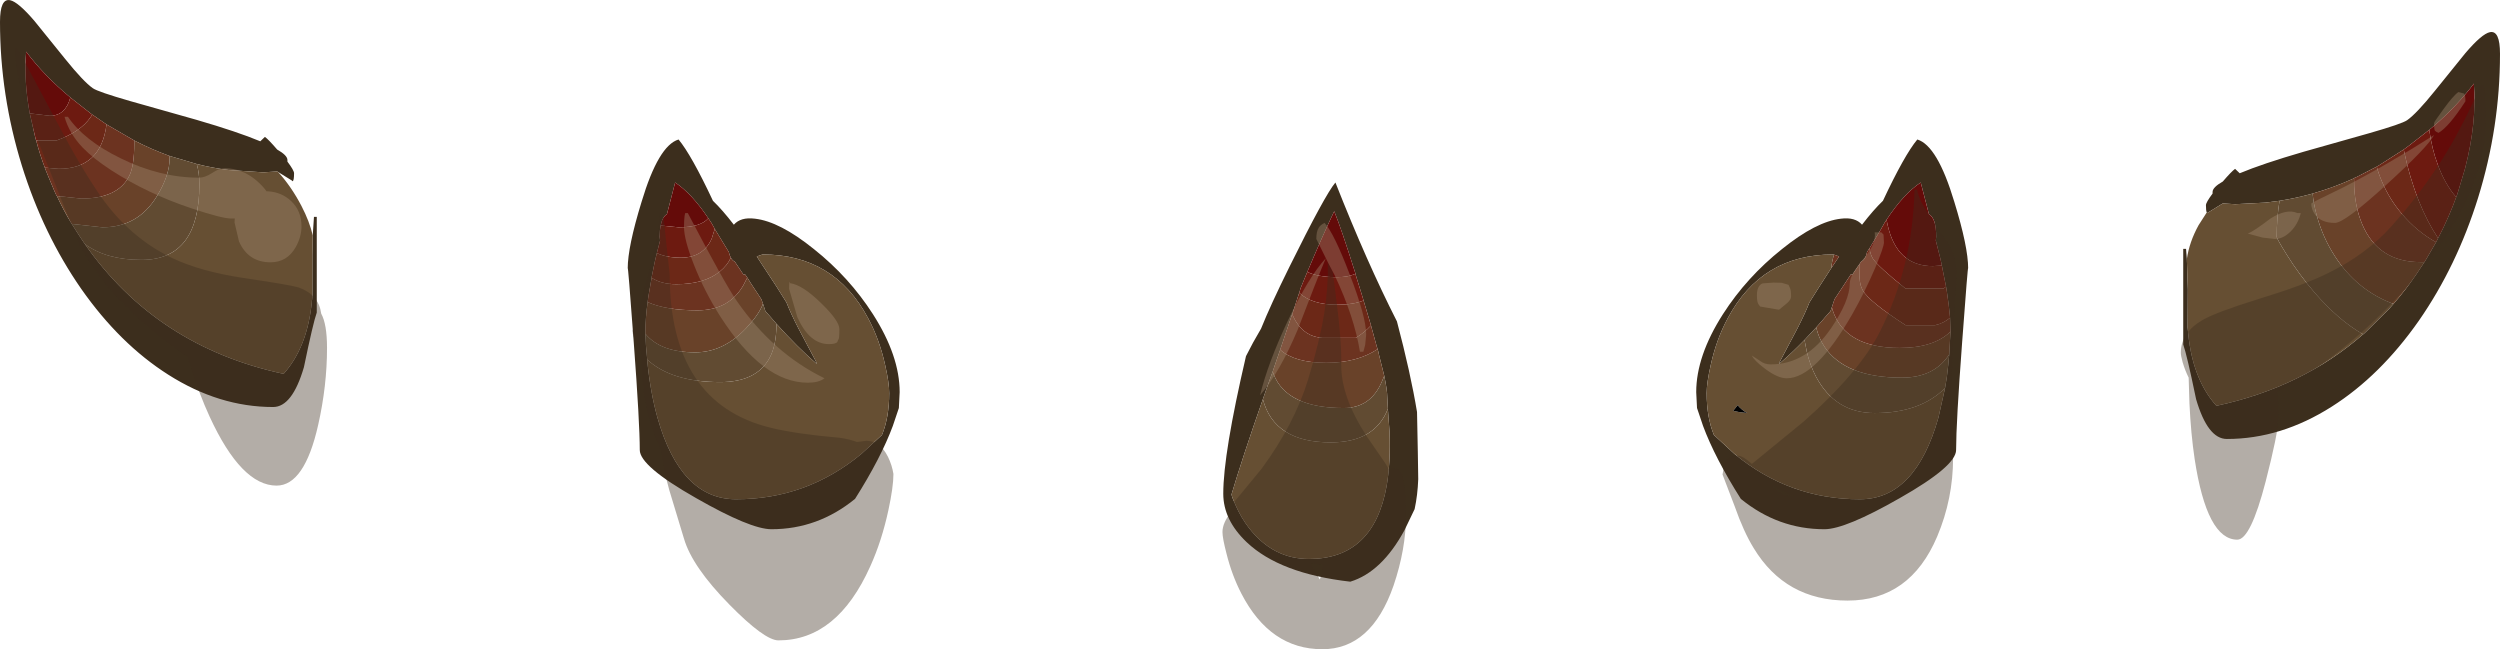 <?xml version="1.0" encoding="UTF-8" standalone="no"?>
<svg xmlns:ffdec="https://www.free-decompiler.com/flash" xmlns:xlink="http://www.w3.org/1999/xlink" ffdec:objectType="frame" height="161.5px" width="621.9px" xmlns="http://www.w3.org/2000/svg">
  <g transform="matrix(1.0, 0.0, 0.0, 1.0, 0.0, 0.0)">
    <use ffdec:characterId="1056" height="161.5" transform="matrix(1.0, 0.0, 0.0, 1.0, 0.0, 0.0)" width="621.9" xlink:href="#shape0"/>
  </g>
  <defs>
    <g id="shape0" transform="matrix(1.0, 0.0, 0.0, 1.0, 0.0, 0.0)">
      <path d="M548.95 52.85 Q548.75 52.45 548.75 51.05 548.75 50.35 550.4 48.15 L550.4 47.75 Q550.4 46.6 552.95 45.15 555.1 42.65 556.0 42.0 L557.15 43.1 Q562.75 40.75 573.05 37.75 L589.5 33.1 Q597.5 30.8 598.8 29.9 601.15 28.25 605.7 22.6 L613.3 13.2 Q617.4 8.4 619.4 8.0 621.9 7.5 621.9 13.4 621.9 31.6 616.45 49.2 611.15 66.2 601.7 79.8 592.1 93.5 580.05 101.15 567.4 109.2 553.95 109.2 549.2 109.2 546.3 99.3 544.0 88.2 543.1 85.7 L543.1 61.9 543.8 61.9 544.0 64.45 544.25 72.0 544.25 72.05 544.2 81.4 Q545.05 93.9 551.35 100.95 572.8 96.35 587.85 83.15 L587.9 83.15 588.7 82.4 594.3 76.85 595.4 75.6 Q598.45 72.1 601.15 68.15 L602.3 66.4 603.1 65.2 603.65 64.3 606.0 60.25 606.5 59.25 Q609.3 53.9 611.3 48.25 L613.05 42.45 613.25 41.75 Q616.15 30.5 615.4 20.8 611.35 26.2 605.55 31.25 L604.3 32.3 599.3 36.2 597.95 37.2 597.7 37.35 591.85 41.1 591.25 41.45 586.4 43.95 586.2 44.05 585.6 44.3 585.6 44.35 Q580.55 46.65 575.3 48.15 571.2 49.3 567.05 49.95 L563.6 50.4 556.0 50.8 552.95 50.6 549.3 52.85 549.05 53.0 548.95 52.85 M489.6 66.8 Q489.55 65.5 488.1 85.15 486.6 105.25 486.6 111.95 486.6 115.95 472.6 123.9 459.05 131.65 453.85 131.65 442.3 131.65 433.05 124.1 426.6 113.9 423.65 105.95 L422.15 101.5 421.95 97.55 Q421.95 88.55 428.6 78.15 434.5 68.95 443.3 61.95 451.8 55.1 457.95 54.4 461.5 53.95 463.2 55.9 466.05 52.2 468.4 49.95 473.75 38.55 476.95 34.7 481.95 36.2 486.15 50.2 489.6 61.4 489.6 66.8 M448.9 84.55 Q445.65 87.9 442.6 90.5 L442.6 90.25 447.1 81.75 Q449.1 77.85 450.1 75.25 L452.55 71.35 455.55 66.7 457.5 63.8 456.25 63.35 456.05 63.3 Q438.25 63.3 429.8 79.15 426.95 84.45 425.55 90.85 424.55 95.25 424.55 97.8 424.55 103.8 426.35 108.2 L431.45 112.9 Q445.1 124.2 462.65 124.2 476.45 124.2 482.2 103.9 L483.85 96.55 484.3 93.8 484.65 90.75 484.75 89.65 484.9 88.15 485.2 82.55 485.2 82.5 485.1 79.05 484.75 75.7 484.7 75.4 484.25 72.15 484.1 71.3 484.0 70.8 483.05 66.05 483.0 65.8 482.95 65.55 482.7 64.4 481.55 59.85 481.65 58.9 Q481.65 54.3 479.85 53.3 L477.8 45.4 Q473.55 48.2 469.3 54.65 L468.75 55.5 468.55 55.9 468.25 56.4 467.95 56.95 465.4 61.2 465.1 61.7 465.05 61.75 464.45 62.7 Q464.1 64.55 462.95 65.1 L462.65 65.6 460.75 68.4 460.45 68.2 458.95 70.5 456.35 74.45 455.8 76.1 455.35 77.4 453.8 79.15 453.6 79.4 451.8 81.45 448.9 84.55 M325.2 67.65 L323.55 71.65 323.2 72.85 323.1 73.1 321.45 78.2 321.35 78.4 318.45 87.0 316.6 92.4 315.8 94.6 314.15 99.3 Q308.95 114.2 306.35 123.0 306.5 123.8 307.4 125.75 308.7 128.75 310.7 131.35 316.7 139.05 325.6 139.05 341.7 139.05 344.95 120.85 345.95 115.05 345.65 107.25 L345.25 101.7 345.1 98.75 Q345.1 97.1 344.35 93.5 L343.05 88.3 342.85 87.4 342.7 86.85 342.5 86.25 341.15 81.35 341.05 80.95 339.3 75.1 339.2 74.75 338.95 73.9 337.25 68.4 337.2 68.1 Q333.65 56.8 331.9 52.55 329.1 58.4 325.2 67.65 M347.5 79.95 Q350.9 92.8 352.5 102.5 L352.7 112.65 352.8 119.2 Q352.65 123.2 351.9 126.65 L349.4 131.85 Q343.75 142.3 335.9 144.7 318.4 142.7 310.15 134.9 304.3 129.35 304.3 122.8 304.3 112.85 309.95 88.6 L311.7 85.25 313.7 81.75 Q316.05 75.9 320.75 66.4 329.65 48.4 332.2 45.4 340.0 65.2 347.5 79.95 M182.55 55.9 Q184.25 53.95 187.8 54.4 193.95 55.1 202.45 61.95 211.25 68.95 217.15 78.15 223.8 88.55 223.8 97.55 L223.6 101.5 222.1 105.95 Q219.15 113.9 212.7 124.1 203.45 131.65 191.9 131.65 186.7 131.65 173.15 123.9 159.15 115.95 159.15 111.95 159.15 105.25 157.65 85.15 156.2 65.5 156.15 66.8 156.15 61.4 159.6 50.2 163.8 36.2 168.8 34.7 172.0 38.55 177.35 49.95 179.7 52.2 182.55 55.9 M161.0 89.45 L161.0 89.65 Q161.75 97.45 163.55 103.9 169.3 124.2 183.1 124.2 200.65 124.2 214.3 112.9 L219.4 108.2 Q221.2 103.8 221.2 97.8 221.2 95.25 220.2 90.85 218.8 84.45 215.95 79.15 207.5 63.3 189.7 63.3 L188.25 63.8 193.2 71.35 195.65 75.25 Q196.65 77.85 198.65 81.75 L203.15 90.25 203.15 90.5 Q198.4 86.4 193.15 80.55 L191.95 79.15 190.4 77.4 189.8 75.55 189.4 74.45 186.8 70.5 185.9 69.05 185.3 68.2 185.0 68.4 182.8 65.1 Q182.15 64.8 181.8 64.1 L181.55 63.55 181.35 62.9 181.3 62.7 177.8 56.95 177.8 56.9 177.7 56.75 177.0 55.5 176.2 54.3 Q172.1 48.15 167.95 45.4 L165.9 53.3 Q164.75 53.95 164.35 56.1 164.1 57.25 164.1 58.9 L164.2 59.85 163.4 62.95 163.05 64.4 162.9 65.05 162.15 68.7 162.1 68.95 162.1 69.1 161.3 73.7 161.1 75.15 Q160.55 79.25 160.55 82.55 L160.55 83.05 Q160.6 85.6 161.0 89.45 M48.95 40.8 L42.2 38.8 Q37.75 37.2 33.4 34.95 L26.5 30.95 22.95 28.5 22.6 28.25 17.5 24.25 Q10.9 18.75 6.5 12.85 5.9 20.1 7.4 28.2 L8.85 34.5 9.0 34.95 Q9.9 38.4 11.15 41.7 L11.35 42.25 12.0 43.85 13.55 47.55 14.1 48.75 14.15 48.75 Q15.8 52.3 17.85 55.7 L19.6 58.45 21.1 60.7 Q38.9 86.2 70.55 93.0 76.15 86.75 77.45 76.25 L77.45 76.2 77.55 75.45 77.6 74.7 77.65 74.5 77.7 73.85 77.7 73.45 77.7 71.2 77.7 70.75 77.7 70.3 77.7 69.95 77.7 63.45 77.8 58.55 78.1 53.95 78.8 53.95 78.8 77.75 Q77.9 80.25 75.6 91.35 72.7 101.25 67.95 101.25 54.5 101.25 41.85 93.2 29.8 85.55 20.2 71.85 10.75 58.25 5.45 41.25 0.0 23.65 0.0 5.45 0.0 -0.45 2.5 0.05 4.5 0.45 8.6 5.25 L16.2 14.65 Q20.75 20.3 23.1 21.95 24.4 22.85 32.4 25.15 L48.85 29.8 Q59.15 32.8 64.75 35.15 L65.9 34.05 Q66.8 34.7 68.95 37.2 71.5 38.65 71.5 39.8 L71.5 40.2 Q73.15 42.4 73.15 43.1 73.15 44.8 72.85 45.05 72.75 45.15 72.6 44.9 L69.2 42.8 68.95 42.65 65.9 42.85 65.55 42.85 65.1 42.85 56.95 42.3 Q52.85 41.8 48.95 40.8" fill="#3c2e1d" fill-rule="evenodd" stroke="none"/>
      <path d="M604.3 32.3 L605.55 31.25 Q611.35 26.2 615.4 20.8 616.15 30.5 613.25 41.75 L613.05 42.45 611.3 48.25 611.0 49.05 Q608.2 45.8 606.4 40.9 604.95 37.0 604.3 32.3 M469.3 54.65 Q473.55 48.2 477.8 45.4 L479.85 53.3 Q481.65 54.3 481.65 58.9 L481.55 59.85 482.7 64.4 482.95 65.55 483.0 65.8 483.05 66.05 480.8 66.2 Q471.85 66.2 469.55 55.9 L469.3 54.65 M337.2 68.1 Q335.4 68.95 332.6 68.95 327.95 68.95 325.2 67.65 329.1 58.4 331.9 52.55 333.65 56.8 337.2 68.1 M164.35 56.1 Q164.75 53.95 165.9 53.3 L167.95 45.4 Q172.1 48.15 176.2 54.3 174.25 56.55 168.8 56.55 L164.35 56.1 M7.4 28.2 Q5.9 20.1 6.5 12.85 10.9 18.75 17.5 24.25 16.3 28.8 12.4 28.8 L7.4 28.2" fill="#640b09" fill-rule="evenodd" stroke="none"/>
      <path d="M597.95 37.2 L599.3 36.2 604.3 32.3 Q604.95 37.0 606.4 40.9 608.2 45.8 611.0 49.05 L611.3 48.25 Q609.3 53.9 606.5 59.25 603.8 55.2 601.7 49.95 599.35 44.05 597.95 37.2 M465.05 61.75 L465.1 61.7 465.4 61.2 467.95 56.95 468.25 56.4 468.55 55.9 468.75 55.5 469.3 54.65 469.55 55.9 Q471.85 66.2 480.8 66.2 L483.05 66.05 484.0 70.8 484.1 71.3 483.4 71.8 474.05 71.8 Q467.25 66.35 465.95 64.4 465.3 63.45 465.05 61.75 M325.2 67.65 Q327.95 68.95 332.6 68.95 335.4 68.95 337.2 68.1 L337.25 68.4 338.95 73.9 339.2 74.75 Q336.65 75.8 332.6 75.8 326.35 75.8 323.2 72.85 L323.55 71.65 325.2 67.65 M163.4 62.95 L164.2 59.85 164.1 58.9 Q164.1 57.25 164.35 56.1 L168.8 56.55 Q174.25 56.55 176.2 54.3 L177.0 55.5 177.7 56.75 177.8 56.9 177.8 56.95 177.05 59.35 Q174.95 64.1 169.35 64.1 165.8 64.1 163.4 62.95 M17.5 24.25 L22.6 28.25 22.95 28.5 22.5 29.2 Q20.0 32.8 14.05 34.95 L9.0 34.95 8.85 34.5 7.4 28.2 12.4 28.8 Q16.3 28.8 17.5 24.25" fill="#6d1a10" fill-rule="evenodd" stroke="none"/>
      <path d="M575.3 48.15 Q580.55 46.65 585.6 44.35 L585.6 44.85 Q585.6 51.05 587.65 55.85 591.65 65.2 602.1 65.2 L603.1 65.2 602.3 66.4 601.15 68.15 Q598.45 72.1 595.4 75.6 586.35 72.25 580.9 63.85 577.85 59.2 576.3 53.55 575.45 50.35 575.3 48.15 M451.8 81.45 L453.6 79.4 453.8 79.15 455.35 77.4 455.8 76.1 455.7 76.45 455.9 77.2 Q459.0 86.55 472.55 86.55 481.0 86.55 485.2 82.5 L485.2 82.55 484.9 88.15 Q481.15 93.95 473.1 93.95 459.0 93.95 453.85 86.25 452.4 84.05 451.8 81.45 M342.7 86.85 L342.85 87.4 343.05 88.3 344.35 93.5 343.7 95.05 Q340.9 101.5 334.25 101.5 320.15 101.5 316.85 93.15 L316.6 92.4 318.45 87.0 Q322.05 90.25 329.95 90.25 337.55 90.25 342.7 86.85 M160.55 83.05 L160.55 82.55 Q160.55 79.25 161.1 75.15 165.7 77.2 173.5 77.2 181.3 77.2 184.9 71.0 L185.9 69.05 186.8 70.5 189.4 74.45 189.8 75.55 Q188.85 78.2 185.55 81.7 179.9 87.65 172.95 87.65 164.35 87.65 160.55 83.05 M42.2 38.8 L42.2 39.35 Q42.2 43.65 39.0 48.85 34.3 56.55 25.45 56.55 L17.85 55.7 Q15.8 52.3 14.15 48.75 L20.2 49.4 Q29.35 49.4 32.15 43.75 33.4 41.3 33.4 35.65 L33.4 34.95 Q37.75 37.2 42.2 38.8" fill="#694229" fill-rule="evenodd" stroke="none"/>
      <path d="M585.6 44.35 L585.6 44.3 586.2 44.05 586.4 43.95 591.25 41.45 Q591.55 42.85 592.55 45.2 594.4 49.55 597.45 53.15 601.2 57.6 606.0 60.25 L603.65 64.3 603.1 65.2 602.1 65.2 Q591.65 65.2 587.65 55.85 585.6 51.05 585.6 44.85 L585.6 44.35 M455.8 76.1 L456.35 74.45 458.95 70.5 460.45 68.2 460.75 68.4 462.65 65.6 462.6 69.1 Q462.65 70.95 463.4 72.25 465.0 75.05 474.05 80.9 L481.35 80.9 Q483.45 80.45 485.1 79.05 L485.2 82.5 Q481.0 86.55 472.55 86.55 459.0 86.55 455.9 77.2 L455.7 76.45 455.8 76.1 M456.25 63.35 L457.5 63.8 455.55 66.7 Q455.7 64.9 456.25 63.35 M321.45 78.2 L322.2 79.7 Q324.6 83.8 329.0 84.05 L337.25 84.05 Q339.4 82.75 341.05 80.95 L341.15 81.35 342.5 86.25 342.7 86.85 Q337.55 90.25 329.95 90.25 322.05 90.25 318.45 87.0 L321.35 78.4 321.45 78.2 M161.1 75.15 L161.3 73.7 162.1 69.1 Q164.5 70.7 168.25 70.7 175.2 70.7 179.05 67.55 180.95 66.0 181.8 64.1 182.15 64.8 182.8 65.1 L185.0 68.4 185.3 68.2 185.9 69.05 184.9 71.0 Q181.3 77.2 173.5 77.2 165.7 77.2 161.1 75.15 M26.5 30.95 L33.4 34.95 33.4 35.65 Q33.4 41.3 32.15 43.75 29.35 49.4 20.2 49.4 L14.15 48.75 14.1 48.75 13.55 47.55 12.0 43.85 11.35 42.25 11.15 41.7 14.6 42.0 Q25.1 42.0 26.5 30.95" fill="#6c3320" fill-rule="evenodd" stroke="none"/>
      <path d="M591.25 41.45 L591.85 41.1 597.7 37.35 597.95 37.2 Q599.35 44.05 601.7 49.95 603.8 55.2 606.5 59.25 L606.0 60.25 Q601.2 57.6 597.45 53.15 594.4 49.55 592.55 45.2 591.55 42.85 591.25 41.45 M462.65 65.6 L462.95 65.1 Q464.1 64.55 464.45 62.7 L465.05 61.75 Q465.3 63.45 465.95 64.4 467.25 66.35 474.05 71.8 L483.4 71.8 484.1 71.3 484.25 72.15 484.7 75.4 484.75 75.7 485.1 79.05 Q483.45 80.45 481.35 80.9 L474.05 80.9 Q465.0 75.05 463.4 72.25 462.65 70.95 462.6 69.1 L462.65 65.6 M323.2 72.85 Q326.35 75.8 332.6 75.8 336.65 75.8 339.2 74.75 L339.3 75.1 341.05 80.95 Q339.4 82.75 337.25 84.05 L329.0 84.05 Q324.6 83.8 322.2 79.7 L321.45 78.2 323.1 73.1 323.2 72.85 M162.1 69.1 L162.1 68.95 162.15 68.7 162.9 65.05 163.05 64.4 163.4 62.95 Q165.8 64.1 169.35 64.1 174.95 64.1 177.05 59.35 L177.8 56.95 181.3 62.7 181.35 62.9 181.55 63.55 181.8 64.1 Q180.95 66.0 179.05 67.55 175.2 70.7 168.25 70.7 164.5 70.7 162.1 69.1 M22.95 28.5 L26.5 30.95 Q25.1 42.0 14.6 42.0 L11.15 41.7 Q9.9 38.4 9.0 34.95 L14.05 34.95 Q20.0 32.8 22.5 29.2 L22.95 28.5" fill="#6c2817" fill-rule="evenodd" stroke="none"/>
      <path d="M567.05 49.95 Q571.2 49.3 575.3 48.15 575.45 50.35 576.3 53.55 577.85 59.2 580.9 63.85 586.35 72.25 595.4 75.6 L594.3 76.85 588.7 82.4 587.9 83.15 587.85 83.15 Q581.8 79.75 575.75 72.75 572.0 68.4 568.85 63.35 566.35 59.35 566.35 58.9 566.35 54.4 567.05 49.95 M448.9 84.55 L451.8 81.45 Q452.4 84.05 453.85 86.25 459.0 93.95 473.1 93.95 481.15 93.95 484.9 88.15 L484.75 89.65 484.65 90.75 484.3 93.8 483.85 96.55 Q477.6 102.75 466.35 102.75 456.55 102.75 451.75 93.7 450.25 90.85 449.45 87.45 L448.9 84.6 448.9 84.55 M344.35 93.5 Q345.1 97.1 345.1 98.75 L345.25 101.7 Q342.0 110.05 331.05 110.05 316.95 110.05 314.15 99.3 L315.8 94.6 316.6 92.4 316.85 93.15 Q320.15 101.5 334.25 101.5 340.9 101.5 343.7 95.05 L344.35 93.5 M161.0 89.45 Q160.6 85.6 160.55 83.05 164.35 87.65 172.95 87.65 179.9 87.65 185.55 81.7 188.85 78.2 189.8 75.55 L190.4 77.4 191.95 79.15 193.15 80.55 193.15 80.6 Q193.15 85.95 191.4 89.1 188.15 95.05 179.15 95.05 167.1 95.05 161.0 89.45 M48.95 40.8 Q49.6 43.15 49.6 45.85 49.6 64.65 35.2 64.65 26.45 64.65 21.1 60.7 L19.6 58.45 17.85 55.7 25.45 56.55 Q34.3 56.55 39.0 48.85 42.2 43.65 42.2 39.35 L42.2 38.8 48.95 40.8" fill="#614b32" fill-rule="evenodd" stroke="none"/>
      <path d="M544.0 64.45 Q544.6 60.25 546.9 56.05 L548.95 52.85 549.05 53.0 549.3 52.85 552.95 50.6 556.0 50.8 563.6 50.4 567.05 49.95 Q566.35 54.4 566.35 58.9 566.35 59.35 568.85 63.35 572.0 68.4 575.75 72.75 581.8 79.75 587.85 83.15 572.8 96.35 551.35 100.95 545.05 93.9 544.2 81.4 L544.25 72.05 544.25 72.0 544.0 64.45 M455.55 66.7 L452.55 71.35 450.1 75.25 Q449.1 77.85 447.1 81.75 L442.6 90.25 442.6 90.5 Q445.65 87.9 448.9 84.55 L448.9 84.6 449.45 87.45 Q450.25 90.85 451.75 93.7 456.55 102.75 466.35 102.75 477.6 102.75 483.85 96.55 L482.2 103.9 Q476.45 124.2 462.65 124.2 445.1 124.2 431.45 112.9 L426.35 108.2 Q424.55 103.8 424.55 97.8 424.55 95.25 425.55 90.85 426.95 84.45 429.8 79.15 438.25 63.3 456.05 63.3 L456.25 63.35 Q455.7 64.9 455.55 66.7 M345.25 101.7 L345.65 107.25 Q345.95 115.05 344.95 120.85 341.7 139.05 325.6 139.05 316.7 139.05 310.7 131.35 308.7 128.75 307.4 125.75 306.5 123.8 306.35 123.0 308.95 114.2 314.15 99.3 316.95 110.05 331.05 110.05 342.0 110.05 345.25 101.7 M434.65 102.75 Q433.3 102.05 432.25 100.8 L431.15 102.2 432.6 102.5 434.65 102.75 M193.15 80.55 Q198.4 86.4 203.15 90.5 L203.15 90.25 198.65 81.75 Q196.65 77.85 195.65 75.25 L193.2 71.35 188.25 63.8 189.7 63.3 Q207.5 63.3 215.95 79.15 218.8 84.45 220.2 90.85 221.2 95.25 221.2 97.8 221.2 103.8 219.4 108.2 L214.3 112.9 Q200.65 124.2 183.1 124.2 169.3 124.2 163.55 103.9 161.75 97.45 161.0 89.65 L161.0 89.45 Q167.1 95.05 179.15 95.05 188.15 95.05 191.4 89.1 193.15 85.95 193.15 80.6 L193.15 80.55 M21.1 60.7 Q26.45 64.65 35.2 64.65 49.6 64.65 49.6 45.85 49.6 43.15 48.95 40.8 52.85 41.8 56.95 42.3 L65.1 42.85 65.55 42.85 65.9 42.85 68.95 42.65 69.2 42.8 Q72.5 46.45 75.0 51.25 77.0 55.1 77.8 58.55 L77.7 63.45 77.7 69.95 77.7 70.3 77.7 70.75 77.7 71.2 77.7 73.45 77.7 73.85 77.65 74.5 77.6 74.7 77.55 75.45 77.45 76.2 77.45 76.25 Q76.15 86.75 70.55 93.0 38.9 86.2 21.1 60.7" fill="#664f33" fill-rule="evenodd" stroke="none"/>
      <path d="M434.65 102.75 L432.6 102.5 431.15 102.2 432.25 100.8 Q433.3 102.05 434.65 102.75" fill="#000000" fill-rule="evenodd" stroke="none"/>
      <path d="M618.0 21.25 Q618.4 25.15 618.4 29.6 618.4 52.6 592.3 78.15 582.15 88.1 571.5 94.7 L566.6 97.55 Q566.9 101.0 566.7 104.55 566.7 107.75 563.6 119.8 559.85 134.25 556.55 134.25 549.0 134.25 545.95 114.25 545.0 107.95 544.65 100.35 L544.45 93.95 Q543.55 92.15 542.95 90.1 542.5 88.45 542.5 87.8 542.5 82.7 548.0 79.55 551.35 77.65 561.6 74.45 572.8 71.05 578.8 68.1 588.75 63.3 595.15 56.0 603.25 46.85 608.9 37.4 612.8 30.95 617.15 21.25 L618.0 21.25 M486.25 76.35 L485.65 90.0 485.05 103.45 Q485.85 108.15 485.85 113.9 485.85 124.1 481.9 133.45 475.15 149.4 459.6 149.4 444.15 149.4 436.25 136.35 433.75 132.3 431.5 125.9 L428.5 118.05 429.05 114.75 429.85 114.05 Q430.6 113.35 432.25 113.35 433.55 113.35 435.8 115.4 L448.7 104.85 Q462.7 92.45 467.7 82.4 475.8 66.25 476.25 47.2 L476.9 47.2 Q477.4 49.85 479.75 53.25 L485.05 61.1 Q486.75 63.95 486.7 69.4 L486.25 76.35 M330.3 65.2 L331.55 67.6 332.5 75.2 Q333.75 84.65 333.65 90.65 333.55 98.65 340.0 108.55 L344.45 115.0 345.55 116.8 Q347.55 115.8 348.6 117.7 349.75 119.8 349.75 128.2 349.75 136.6 346.65 145.7 341.15 161.5 328.95 161.5 315.95 161.5 308.8 147.65 306.45 143.1 305.1 137.7 304.1 133.85 304.1 132.35 304.1 130.05 306.3 127.3 L306.45 127.15 306.3 125.75 313.8 116.65 Q322.0 105.5 325.4 94.4 328.3 84.85 329.45 77.75 330.45 71.3 330.3 65.2 M329.0 140.5 L326.1 140.2 328.3 144.15 Q329.0 142.75 329.0 140.5 M440.95 121.0 Q442.9 123.2 446.2 123.4 443.65 122.55 441.45 121.3 L440.95 121.0 M164.95 52.85 L165.85 61.5 166.6 68.25 Q166.6 100.25 191.7 106.4 197.95 107.95 208.9 108.9 211.4 109.25 213.15 109.95 L215.55 109.65 Q218.9 109.65 220.9 113.65 221.9 115.7 222.25 117.9 222.25 121.1 221.0 126.9 219.35 134.55 216.5 140.85 208.25 159.3 193.65 159.3 190.2 159.3 181.45 150.4 172.2 141.0 170.15 134.0 L166.5 121.95 Q164.85 115.95 164.35 111.9 159.55 101.8 159.55 88.6 159.55 87.25 158.45 85.45 157.35 83.7 157.35 82.3 L160.75 70.0 Q164.1 57.6 164.1 52.85 L164.95 52.85 M186.5 129.95 L186.65 130.25 186.8 130.05 186.5 129.95 M3.7 12.0 L4.35 12.0 14.0 30.1 Q20.2 41.85 25.0 48.75 32.25 59.1 42.75 64.15 49.9 67.55 60.6 69.15 72.5 70.9 74.4 71.55 79.3 73.35 79.9 78.0 81.35 80.65 81.35 86.55 81.35 95.95 79.15 105.7 75.75 120.8 68.8 120.8 60.05 120.8 52.15 103.65 49.65 98.2 47.6 91.75 L46.65 88.75 Q42.4 86.05 37.9 82.3 22.2 69.25 17.7 55.75 L8.95 33.8 Q3.95 21.15 3.7 12.0 M66.85 95.4 L67.05 95.75 67.05 95.35 66.85 95.4" fill="#3c2e1d" fill-opacity="0.388" fill-rule="evenodd" stroke="none"/>
      <path d="M613.3 25.2 Q609.2 31.55 606.6 33.05 605.9 32.75 605.75 32.55 605.5 32.35 605.5 30.6 605.5 30.35 607.8 27.2 610.3 23.75 611.55 22.9 L612.9 23.25 Q613.3 23.45 613.3 25.2 M593.8 45.8 Q583.25 55.45 580.85 55.45 577.3 55.45 575.8 53.25 574.95 52.0 574.95 50.65 574.95 50.45 582.85 46.65 593.6 41.15 605.5 33.6 604.0 36.5 593.8 45.8 M572.35 53.0 Q571.65 55.8 569.75 57.65 567.9 59.45 565.9 59.45 L562.85 59.1 559.15 58.1 Q560.65 57.55 564.75 54.4 568.8 51.8 571.5 53.0 L572.35 53.0 M444.9 70.85 L445.25 71.6 Q445.55 72.15 445.55 73.75 445.55 74.55 444.5 75.45 L442.55 77.05 437.85 76.25 437.45 75.7 Q437.05 75.15 437.05 73.5 437.05 71.05 438.45 70.5 L441.15 70.3 443.2 70.35 444.9 70.85 M439.1 91.75 Q436.35 89.7 435.8 88.45 L437.8 89.75 Q438.9 90.65 440.5 90.65 449.35 90.65 455.5 81.65 460.15 74.8 460.15 70.45 460.15 68.45 463.55 64.4 466.8 60.55 466.35 57.8 L468.0 57.8 468.55 58.35 468.65 60.3 Q468.65 61.45 466.45 66.7 463.9 72.65 460.75 78.2 451.6 94.1 444.45 94.1 442.25 94.1 439.1 91.75 M330.3 65.2 L327.45 59.45 Q327.45 57.55 328.05 56.65 328.45 55.95 329.5 55.45 331.85 58.0 335.75 68.25 339.85 78.85 339.85 83.25 L339.6 85.8 339.15 87.5 338.3 87.5 Q336.9 78.85 332.0 68.45 L331.55 67.6 330.3 65.2 M320.35 79.8 Q325.6 68.75 329.8 64.25 327.45 69.85 322.8 82.05 318.35 92.6 313.45 98.35 315.35 90.45 320.35 79.8 M196.55 70.45 Q199.6 70.85 204.25 75.4 208.8 79.8 208.8 81.85 208.8 84.6 208.5 84.5 L208.3 85.05 Q207.9 85.6 206.2 85.6 201.35 85.6 198.35 78.9 L196.3 71.85 Q196.3 70.15 196.45 70.1 L196.55 70.45 M171.1 53.0 Q180.3 70.6 183.3 74.9 192.35 87.9 205.1 94.1 203.7 95.2 200.95 95.2 189.75 95.2 179.2 78.75 175.25 72.55 172.6 65.8 170.15 59.6 170.15 56.45 170.15 54.75 170.3 53.7 L170.45 53.0 171.1 53.0 M66.3 47.6 L66.7 47.6 Q70.05 47.8 72.4 50.0 75.0 52.45 75.0 56.3 75.0 58.9 73.55 61.5 71.4 65.25 67.3 65.25 61.75 65.25 59.45 60.05 L58.35 55.35 58.4 54.35 57.4 54.35 Q55.25 54.35 47.55 51.8 36.65 48.15 27.75 42.4 23.2 39.45 20.6 36.75 17.2 33.2 16.05 29.05 L16.9 29.05 Q20.9 34.95 30.05 39.4 39.8 44.2 49.55 44.2 50.95 44.2 52.75 43.05 54.55 41.85 55.9 41.85 60.25 41.85 63.9 45.0 65.5 46.4 66.3 47.6" fill="#a58d72" fill-opacity="0.388" fill-rule="evenodd" stroke="none"/>
    </g>
  </defs>
</svg>
